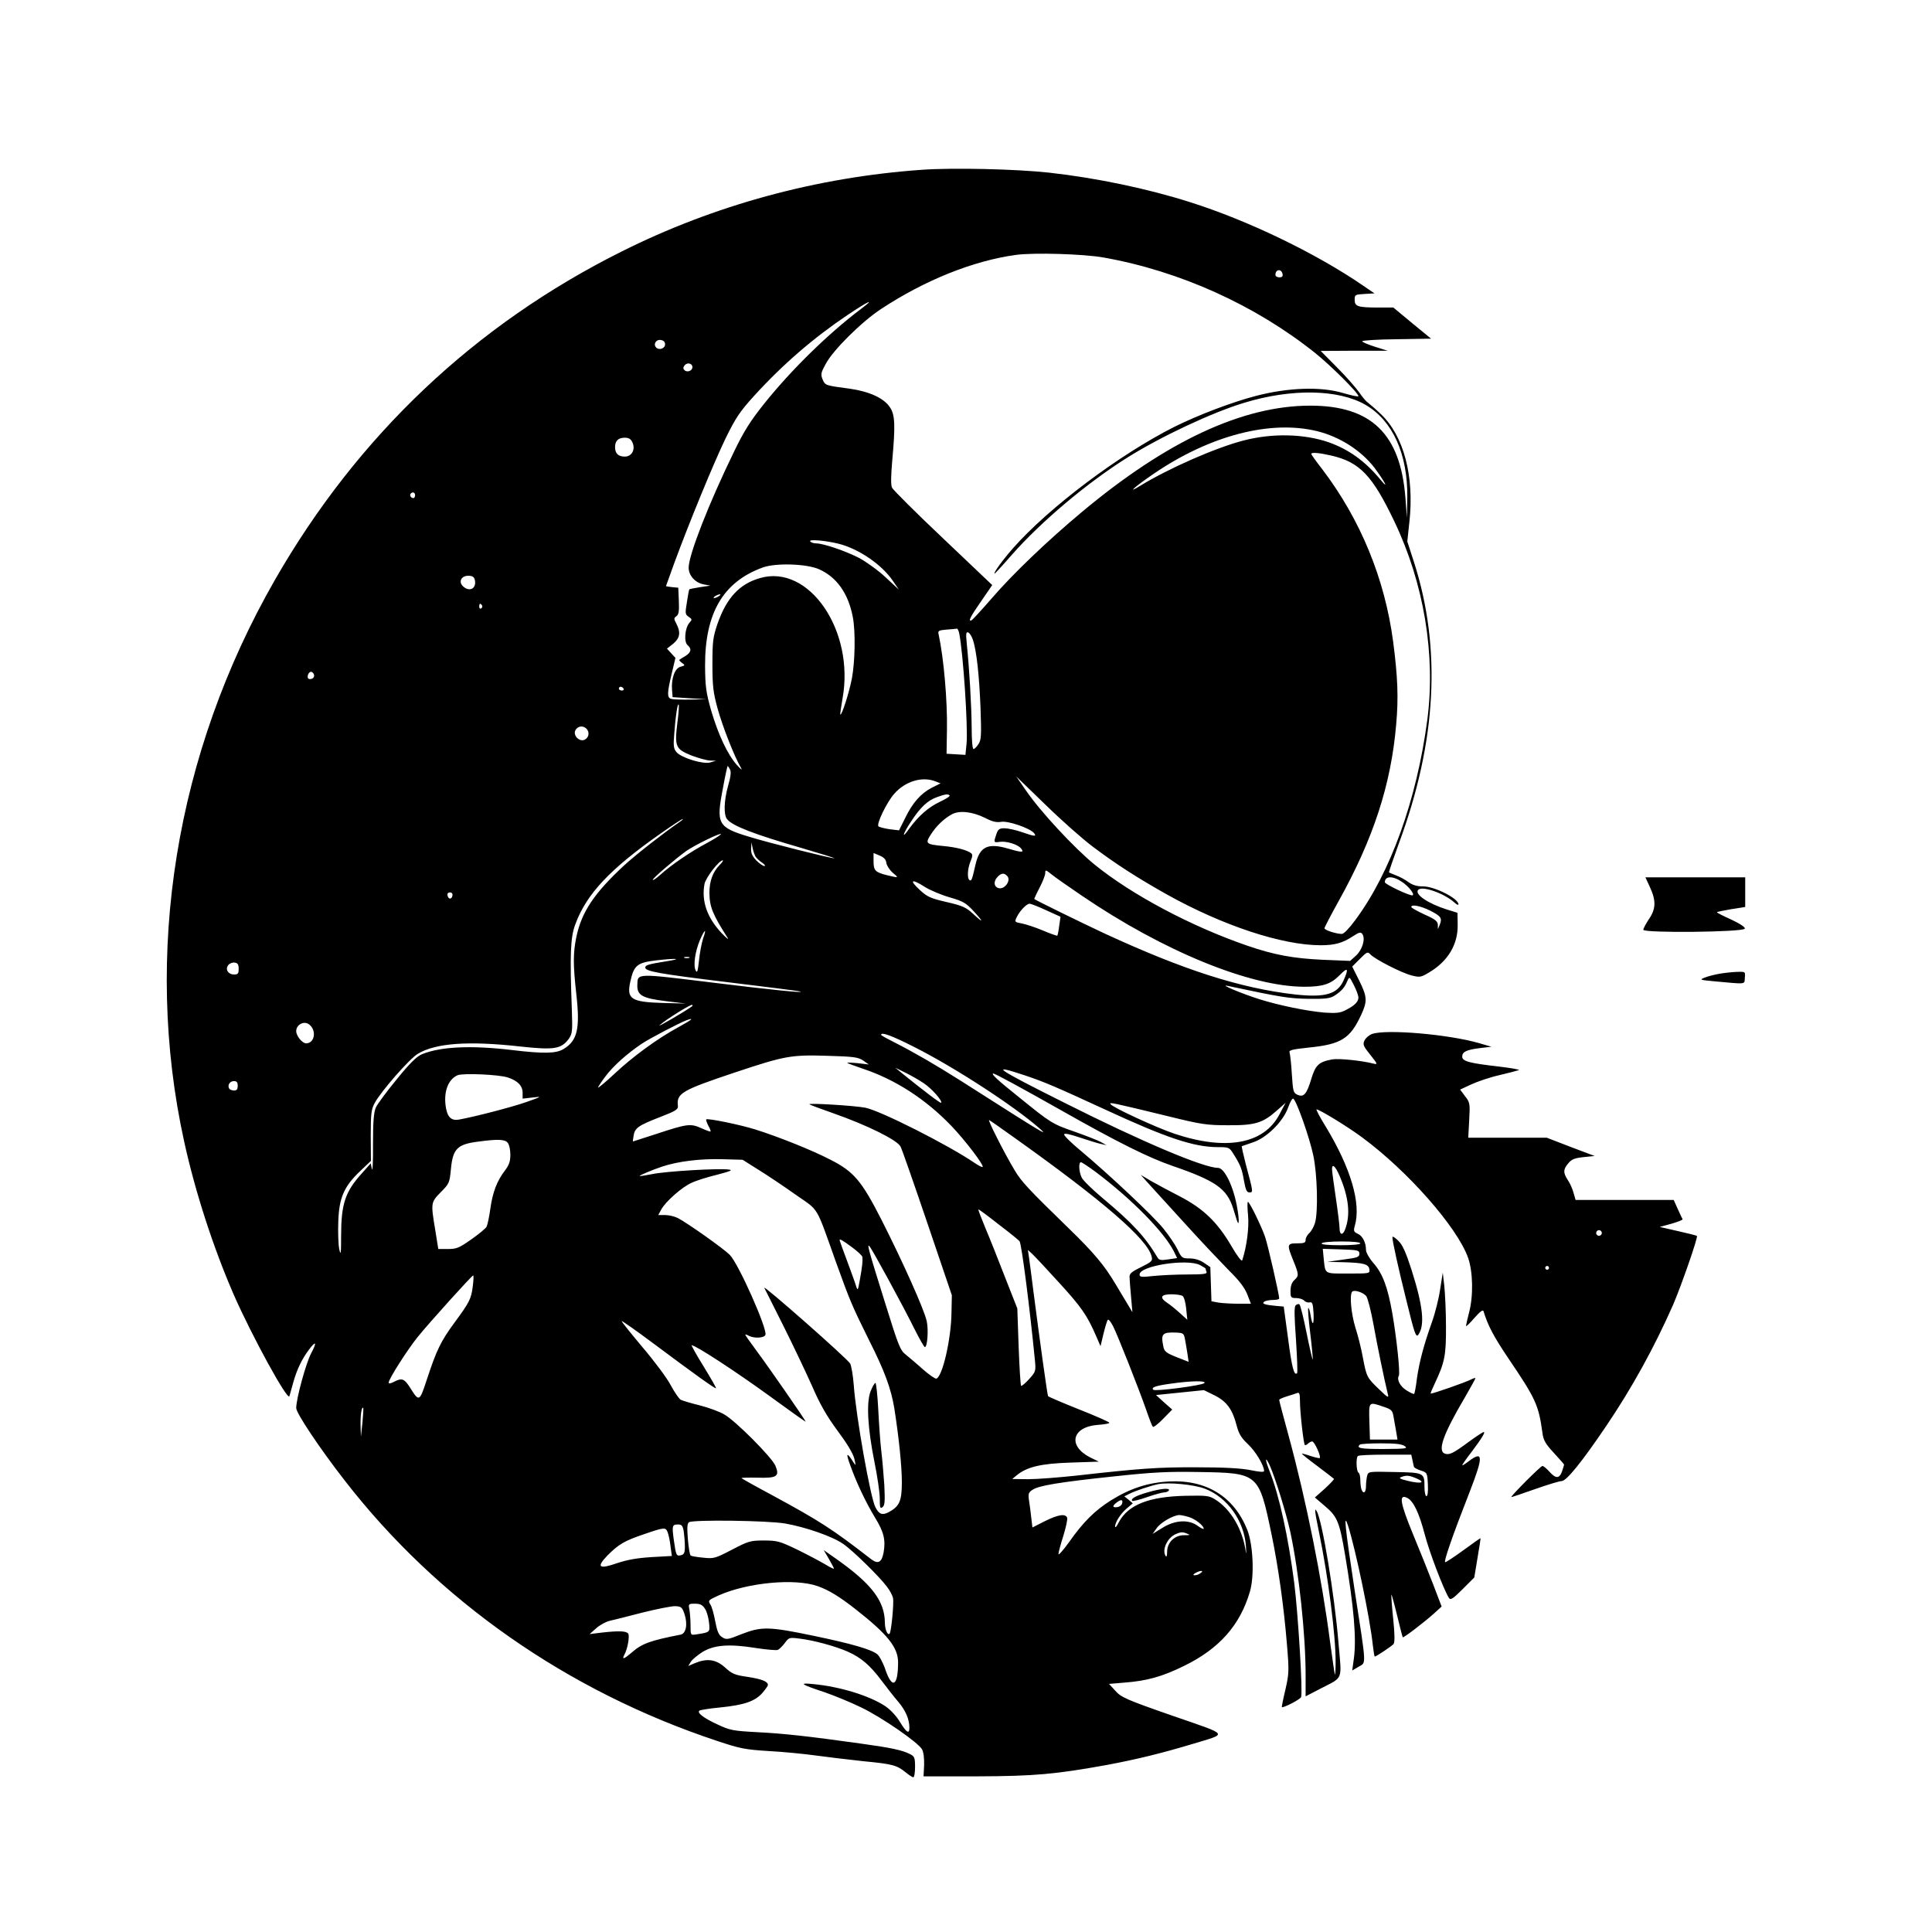 <?xml version="1.0" encoding="UTF-8" standalone="yes"?>
<!-- Created with sK1/UniConvertor (http://sk1project.org/) -->
<svg xmlns="http://www.w3.org/2000/svg" xmlns:xlink="http://www.w3.org/1999/xlink"
  width="1024pt" height="1024pt" viewBox="0 0 1024 1024"
  fill-rule="evenodd">
<g>
<g>
<path style="stroke:none; fill:#000000" d="M 488.5 90C 433 93.9 378.6 108.7 329.5 133.3C 251.6 172.2 189.6 230.9 145.8 307.2C 93 399.2 75.8 505.6 97.6 605C 103.5 631.9 113 661.1 123.8 686C 133.4 707.9 152.5 742.8 153.4 740C 153.6 739.2 154.6 735.8 155.5 732.5C 157.4 725.7 160.2 720 163.8 715.3C 167.5 710.3 168.1 711.4 164.9 717.3C 162.2 722.4 157 741.3 157 746.3C 157 749 169.4 767.6 182.7 784.7C 232.1 848.4 300.8 896.4 380 922.7C 392.3 926.8 394.8 927.3 407.5 928.1C 415.2 928.5 426.2 929.6 432 930.4C 437.8 931.2 449.4 932.6 457.8 933.5C 473.4 935 475.4 935.6 480.3 939.6C 481.9 940.9 483.6 942 484.1 942C 484.6 942 485 939.5 485 936.5C 485 931.6 484.7 930.9 482.3 929.7C 478.2 927.6 472.1 926.3 456 924.1C 428.1 920.2 415.4 918.8 401.5 918.1C 388.5 917.4 386.9 917.1 380.3 914C 372.9 910.6 369.1 907.7 370.8 906.6C 371.4 906.3 376.2 905.5 381.6 905C 394.5 903.7 400.1 901.7 404 897.4C 405.6 895.5 407 893.6 407 893.1C 407 891.2 403.9 890 396.4 888.8C 389.4 887.8 388 887.2 384.3 883.8C 379.5 879.5 374.8 878.8 368.3 881.5L 364.8 883L 366.2 880.7C 367 879.5 369.8 877.2 372.3 875.6C 378.4 871.9 386.2 871.2 400.1 873.4C 405.9 874.3 411.3 874.8 412.2 874.5C 413 874.2 414.7 872.5 416 870.8C 418.1 867.9 418.4 867.8 423.8 868.5C 431.4 869.4 443 872.6 449.3 875.4C 456.5 878.6 461.2 882.7 467.2 890.7C 470 894.4 474 899.6 476.2 902.1C 480 906.6 482 911.3 482 915.7C 482 919.3 480.5 918.4 477 912.7C 475.1 909.5 471.9 906.1 469.2 904.3C 460.8 898.7 445 893.9 431 892.6C 423.1 891.8 424.3 892.7 437 896.9C 442.2 898.7 451 902.3 456.5 905C 467.5 910.3 486.6 923.5 488.7 927.2C 489.5 928.6 489.9 931.9 489.8 935.5L 489.5 941.5L 518 941.5C 548.3 941.4 559.4 940.4 587 935.4C 602.4 932.5 615.1 929.4 631.2 924.6C 651.2 918.5 652.3 920.1 621.5 909.4C 596.8 900.8 594.2 899.6 591.2 896.2L 587.8 892.5L 596.2 891.8C 607.8 890.9 615.9 888.7 627.5 883C 646.2 873.9 657.3 861.4 662.5 843.5C 664.9 835.4 664.2 818.8 661.1 810.9C 654.1 793.3 639.5 784.2 619.7 785.2C 608.5 785.8 599.1 788.8 588.7 795.3C 580.2 800.7 574.2 806.6 566.6 817.4C 563.5 821.7 561 824.5 561 823.7C 561 822.8 562.2 818.4 563.6 814C 565 809.5 565.9 805.2 565.6 804.4C 564.7 802.1 560.7 802.8 553.7 806.3L 547.2 809.6L 546.6 804.5C 546.3 801.8 545.8 797.6 545.4 795.3C 544.9 791.7 545.1 791 547.3 789.6C 550.6 787.4 561.2 785.6 590.6 782.5C 611.1 780.3 619 779.9 635.5 780.2C 667.1 780.7 667.2 780.8 674 813.5C 677.6 830.9 680.5 851.9 682.1 871.5C 683.3 885.7 683.2 887.1 681.3 895.5C 680.1 900.5 679.3 904.6 679.4 904.8C 680.1 905.4 689.2 900.7 689.6 899.5C 690.6 897.1 688 855.3 686 839.2C 682.8 814.5 678.1 792.9 673 780C 670.4 773.5 670.4 771.2 673 776.7C 676 783.5 681.6 801.6 683.9 812C 688.5 833.5 692 866.4 692 887.7L 692 899.1L 699.9 895C 712.2 888.6 711.2 891.2 709.4 870.5C 707.3 845.1 700.8 805.9 697.9 801C 696.6 798.7 696.8 800.9 699 811.6C 704 835.7 708 867.2 707.9 881C 707.9 885.1 707.7 888 707.5 887.5C 707.3 886.9 706.2 879.3 705 870.5C 700.6 836.5 692.4 795.6 683 761C 680.2 750.9 678 742.4 678 742C 678 741.6 679.8 740.8 682.1 740.1C 684.4 739.4 686.8 738.6 687.6 738.3C 688.7 737.9 689 738.9 689 742.6C 689 748.4 690.9 765.2 691.6 765.9C 691.8 766.1 692.6 765.8 693.2 765.2C 693.9 764.5 694.9 764 695.5 764C 696.7 764 700.3 772 699.5 772.8C 699.3 773 697.1 772.5 694.6 771.7C 692 770.8 690 770.3 690 770.5C 690 770.7 693.7 773.7 698.3 777.1C 702.8 780.5 706.7 783.5 707 783.8C 707.3 784 705.1 786.3 702.2 789L 696.9 793.7L 702.4 798.4C 708.8 803.8 710 806.8 712.9 824C 717.6 851.8 719 868.4 717.6 878.9L 716.7 885.4L 720.1 883.4C 724.2 880.9 724.4 884.4 717.9 842.3C 712.8 808.8 712 800.7 714.6 809C 718.6 821.7 726.1 857.6 727.6 871.8C 728 875.2 728.4 878 728.7 878C 729.4 878 737.5 872.6 738.6 871.4C 739.3 870.5 739.3 866.5 738.4 857.8C 737.7 851.1 737.3 845.4 737.5 845.2C 737.6 845 739 850 740.5 856.2C 742 862.4 743.3 867.6 743.5 867.8C 743.9 868.2 754.4 860.2 759.8 855.4L 764.1 851.5L 759.7 840C 757.3 833.7 752.5 821.8 749.1 813.6C 742 796.4 741.2 791.5 746 794C 749.2 795.7 752.1 801.8 755.1 813.1C 757.6 822.8 765.2 842.6 768 847C 768.8 848.2 770.1 847.4 775.2 842.3L 781.4 836.1L 783.1 825.8C 784.1 820.1 784.8 815.4 784.7 815.3C 784.6 815.2 780.6 818 775.7 821.6C 770.9 825.1 766.5 828 766 828C 765 828 769.6 814.6 779 790.6C 786.3 771.8 786.2 768.6 778.3 774.6C 776.5 776 775 776.9 775 776.6C 775 776.3 777.2 773.1 780 769.5C 785.4 762.3 787.4 759 786.4 759C 786 759 782.6 761.2 778.9 763.9C 770.1 770.4 768.3 771.2 765.9 770.5C 761.7 769.1 764.9 760.2 776.5 740.5C 779.5 735.3 782 730.8 782 730.5C 782 730.2 781 730.5 779.8 731.1C 777 732.6 758.7 739 758.3 738.6C 758.1 738.5 759.1 736.1 760.4 733.4C 765.7 722.2 766.5 718.4 766.4 703C 766.4 695 765.9 685.3 765.5 681.5L 764.7 674.5L 763.3 683.4C 762.6 688.3 760.6 696.2 758.9 700.9C 754.6 713 752.3 721.7 751 730.6C 750.5 734.9 749.8 738.6 749.5 738.8C 749.3 739 747.5 738.2 745.6 737C 742.1 734.9 740.2 731.2 741.4 729.2C 742.2 727.8 740.3 709.8 738 696.3C 735.5 682.1 732.9 675.1 727.9 669.4C 725.7 666.9 724 663.8 724 662.5C 724 658.6 722.2 655 719.6 653.9C 717.5 652.9 717.3 652.4 718.1 649.6C 721.5 637.8 715.9 619 702.7 597.2C 699.6 592.2 697.4 588 697.8 588C 699.3 588 714.7 597.4 721.9 602.8C 746.2 620.7 772.3 650.4 778.1 666.6C 780.7 674 781 686.9 778.6 695.8C 777.7 699.3 777 702.5 777 702.8C 777.1 703.2 779.1 701.3 781.5 698.5C 784.6 695 786 694 786.3 695C 788.7 702.8 791.7 708.4 799.5 720C 814 741.4 815.5 744.7 817.5 759.3C 818 763.4 819.1 765.2 823.6 770.1C 826.6 773.3 829 776.1 829 776.3C 829 776.5 828.5 778.1 827.9 779.9C 826.5 783.8 824.6 783.8 821.2 780C 819.7 778.3 818.1 777 817.5 777C 816.6 777 801 792.6 801 793.5C 801 793.6 806.5 791.8 813.2 789.4C 820 787 826.5 785 827.7 785C 830.2 785 838.2 775.2 851.2 756C 864.9 735.8 876.9 714 886.8 691.5C 891 681.8 900.1 655.7 899.4 655.1C 899.2 654.8 894.6 653.7 889.3 652.5L 879.7 650.3L 885.9 648.6C 889.3 647.6 892 646.6 891.8 646.2C 891.6 645.8 890.4 643.4 889.2 640.7L 887.1 636L 861.1 636L 835.1 636L 834 632.2C 833.5 630.2 832.1 627.1 831 625.5C 828.4 621.6 828.5 619.7 831.3 616.5C 833 614.4 834.7 613.8 839.3 613.3L 845.2 612.7L 832.5 607.9L 819.8 603L 799 603L 778.2 603L 778.7 593.8C 779.2 584.9 779.1 584.3 776.5 581L 773.9 577.5L 779.7 574.8C 782.9 573.3 789.6 571 794.5 569.9C 799.5 568.7 804.2 567.5 805 567.2C 805.8 566.9 801.1 566.1 794.5 565.3C 778.7 563.5 775 562.5 775 560C 775 557.5 777.2 556.4 784.5 555.5L 790.5 554.8L 784 552.9C 767.8 548.2 734.9 545.4 727.3 548C 725.6 548.6 723.8 550.2 723.2 551.5C 722.2 553.6 722.6 554.5 726.3 559.1C 730.3 564.1 730.3 564.3 727.8 563.7C 721.6 562.1 709.4 560.9 706.1 561.5C 699 562.8 697.2 564.5 695 571.9C 692.6 579.9 691 581.8 687.6 580.2C 685.5 579.3 685.3 578.4 684.7 569.3C 684.4 563.9 683.8 558.8 683.5 557.9C 683 556.6 684.7 556.2 693.9 555.2C 710.8 553.5 715.6 550.5 721.4 538C 724.8 530.7 724.7 528.4 720.4 519.7L 716.7 512.3L 720.8 508.2C 724.6 504.4 724.9 504.3 726.4 505.9C 728.7 508.4 742.9 515.7 748.2 517C 752.5 518.1 753.1 518 757.3 515.5C 767.4 509.6 772.8 500.6 772.6 490.1L 772.5 483.8L 767 482.1C 756.8 478.9 749.5 473.9 751.7 471.6C 753.9 469.4 765.5 473.5 770.8 478.3C 772 479.4 773 479.9 773 479.3C 773 476.2 760.2 469.7 754.1 469.8C 751 469.8 748.7 469.1 746.6 467.6C 744.9 466.3 741.9 464.7 740 464C 738.1 463.3 736.4 462.5 736.2 462.4C 736 462.3 738.4 455.4 741.4 447.1C 761.5 393 764.1 343.4 749.4 297.8L 745.9 287L 747 276.7C 749.7 252.4 744 230.9 731.8 219.4C 728.9 216.6 725.8 214 725 213.4C 724.2 212.9 722.1 210.5 720.5 208.1C 718.8 205.7 713.6 199.7 708.7 194.8L 700 186L 717.7 185.9L 735.5 185.9L 728.8 183.8C 725 182.6 722 181.3 722 180.9C 722 180.4 730.2 179.9 740.2 179.8L 758.5 179.5L 748.5 171.3L 738.5 163L 730.5 163C 719.6 163 718 162.4 718 158.9C 718 156.2 718.2 156.1 723.3 155.8L 728.5 155.5L 722.5 151.4C 697.6 134.3 661.6 116.9 630.9 107.2C 608.4 100 581.1 94.3 556 91.5C 538.6 89.6 505 88.8 488.5 90zM 585 136.5C 625.4 143.7 665.3 161.7 697.2 187.2C 705.3 193.7 720 208.3 720 210C 720 210.4 716.3 209.6 711.8 208.3C 700.1 204.8 682.8 205.4 665.8 209.8C 653.1 213.1 635.2 219.9 622.5 226.2C 593.3 240.9 555.9 269 536.8 290.7C 531.3 297 526.2 304 527.2 304C 527.4 304 531.4 299.7 536 294.4C 551.7 276.5 576.2 255.9 597.4 242.6C 615.2 231.4 642.5 218.6 659.4 213.5C 684.6 205.8 709.5 206.3 723.8 214.6C 738.2 223 746.1 240.7 745.9 263.4L 745.7 274.5L 744.9 263.9C 742.3 230 726.8 215 694.5 215C 658.7 215 618.5 233.7 573.5 271.3C 554.8 286.9 536.4 304.6 525.4 317.4C 520.1 323.5 515.4 328.6 514.9 328.8C 513 329.5 514.2 327 520 318.7L 525.9 310.1L 499.9 285.4C 485.5 271.8 473.4 259.7 472.8 258.5C 472.1 257 472.2 252.4 472.9 244.2C 474.6 225.4 474.4 219.9 471.7 215.9C 468.5 211 460.8 207.5 450.3 206C 437.4 204.3 437.4 204.3 436 201.1C 434.9 198.4 435.1 197.5 437.7 192.8C 441.6 185.5 456.7 170.5 467.1 163.7C 490.2 148.5 515.8 138.2 538.5 135.1C 547.9 133.8 574.5 134.6 585 136.5zM 679.8 145.3C 680 146.5 679.5 147 678.1 147C 676.9 147 676 146.4 676 145.7C 676 142.6 679.2 142.3 679.8 145.3zM 456.4 163.7C 439 176.8 419.3 196.1 405 214C 397.8 223 394.3 228.5 389 239.5C 375.6 267 365 294.2 365 300.9C 365 305 368.4 308.8 372.8 309.7L 376.5 310.4L 371.1 311.2C 368.1 311.7 365.5 312.2 365.4 312.3C 365.2 312.4 364.6 315.5 364.1 319C 363.1 325.1 363.1 325.6 365 326.9C 366.9 328.2 366.9 328.4 365.4 330.1C 363 332.8 362.4 340.2 364.4 341.9C 366.7 343.9 366.4 345.7 363.3 347.7C 361.7 348.6 360.3 349.5 360.1 349.7C 359.8 349.9 360.5 350.6 361.5 351.4C 363.2 352.6 363.2 352.7 360.7 353.4C 357.7 354.1 355.7 359.6 356.2 365.8L 356.5 369.5L 365.5 370.1L 374.5 370.6L 365.8 370.8C 361.1 370.9 356.5 370.7 355.6 370.4C 353.5 369.6 353.6 367.3 356 357.1L 358 348.7L 355.8 346.3L 353.5 343.8L 356.8 341.2C 360.4 338.2 360.9 335.2 358.5 330.6C 357.1 328 357.1 327.6 358.5 326.6C 359.8 325.7 360 323.9 359.8 318.5L 359.5 311.5L 356.3 311.2C 354.5 311 353 310.8 353 310.6C 353 310.5 355 305 357.4 298.4C 365.5 276.4 378.2 245.6 384.5 232.5C 390 221.3 392.1 218.2 399.7 209.8C 414.9 193.1 431.3 179 449.3 166.9C 460.3 159.5 464.4 157.7 456.4 163.7zM 352.5 182.5C 352.5 184.7 349.4 185.8 347.8 184.2C 346.1 182.5 347.7 179.8 350.2 180.2C 351.7 180.4 352.5 181.2 352.5 182.5zM 367 194.6C 367 196.5 364.2 197.6 362.8 196.2C 362 195.4 362 194.7 362.9 193.6C 364.3 191.9 367 192.6 367 194.6zM 698.4 228.6C 710.3 231.6 721.4 238.8 728.4 247.8C 733.7 254.9 736.5 260.1 731.9 254.5C 723.6 244.4 714.9 238.2 704.2 234.4C 691.1 229.9 674.3 229.5 659 233.5C 644.3 237.3 619.3 248.3 604.3 257.5C 596.7 262.2 601.5 257.9 611.5 251.1C 641.4 230.7 673.6 222.4 698.4 228.6zM 335.2 234.5C 336.9 238.2 334.9 242 331.2 242C 327.7 242 326 240.4 326 237C 326 233.6 327.7 232 331.2 232C 333.3 232 334.4 232.7 335.2 234.5zM 705.8 241.5C 720.7 245 727.4 252 739 276.3C 754.7 309.1 761 347 756.5 381.6C 750.9 423.8 737.1 462.4 718.3 487.7C 715.2 491.9 712.3 495 711.2 495C 708.3 495 702 493 702 492C 702 491.5 705.4 485 709.5 477.6C 727.9 444.6 737.3 415.8 740 384C 741.3 369.7 740.8 358.6 738.4 340.1C 734 306.8 721.1 275.4 700.9 248.8C 697.6 244.6 695 240.9 695 240.6C 695 239.6 699.3 240 705.8 241.5zM 220 262.5C 220 263.3 219.6 264 219.1 264C 217.8 264 216.9 262.4 217.7 261.6C 218.8 260.5 220 261 220 262.5zM 444.5 288.2C 455.2 290.9 467.3 299.2 473.2 307.8L 476.4 312.5L 469.4 306C 465.6 302.4 459.3 297.9 455.5 295.8C 448.1 292 436.4 288 432.5 288C 431.2 288 429.8 287.5 429.4 286.9C 428.7 285.7 437.6 286.5 444.5 288.2zM 434.1 301.7C 443.5 305.9 449.6 314.5 452 327C 453.5 334.7 453.2 350.7 451.5 359.7C 450.1 367 446.1 379.5 445.4 378.7C 445.2 378.6 445.8 374.6 446.6 370C 453 334.1 428.7 298.8 402.8 306.4C 391.9 309.5 385.1 316.9 380.3 330.6C 377.9 337.7 377.6 339.8 377.6 352C 377.6 363.5 378 367 380.3 375.4C 382.9 384.9 389.3 401.2 392.7 406.9C 393.6 408.5 392.9 408 390.6 405.5C 385.6 399.9 380.7 389.4 376.9 376.5C 374.2 366.9 373.8 363.9 373.7 353C 373.6 324.9 383.3 308.3 404.5 300.7C 411.4 298.3 427.5 298.8 434.1 301.7zM 251.8 308.2C 252.2 311.8 249.2 313.5 246.2 311.4C 242.4 308.8 244.3 304.7 249 305.2C 250.9 305.4 251.6 306.2 251.8 308.2zM 381 316C 380.2 316.5 379.1 317 378.5 317C 378 317 378.2 316.5 379 316C 379.8 315.5 381 315 381.5 315C 382.1 315 381.8 315.5 381 316zM 255.5 320.9C 255.8 321.4 255.6 322.1 255 322.5C 254.5 322.8 254 322.4 254 321.6C 254 319.8 254.6 319.5 255.5 320.9zM 508.4 335.7C 510.5 346 513.1 385.3 512.3 394.1L 511.7 400.1L 506.7 399.8L 501.7 399.5L 501.9 387C 502.2 371.4 500.2 348.7 497.5 336.3C 497 334.3 497.4 334.1 501.7 333.7C 504.4 333.5 506.8 333.3 507.2 333.2C 507.5 333.1 508.1 334.2 508.4 335.7zM 515.7 339.2C 517.6 345.1 519 357.7 519.7 375.2C 520.2 389.8 520.1 392.2 518.6 394.4C 517.7 395.8 516.5 397 516 397C 515.4 397 515 392.2 515 385.2C 514.9 374 513.8 354.6 512.4 341.1C 511.9 335.9 512 334.8 513.1 335.2C 513.9 335.4 515 337.2 515.7 339.2zM 166.4 357.5C 166.7 358.4 166.3 359.3 165.4 359.7C 163.5 360.4 162.6 359.5 163.3 357.5C 164.1 355.6 165.6 355.6 166.4 357.5zM 330.5 365C 330.8 365.5 330.4 366 329.6 366C 328.7 366 328 365.5 328 365C 328 364.4 328.4 364 328.9 364C 329.5 364 330.2 364.4 330.5 365zM 359 383.2C 357.5 395.8 358.1 397 366.4 400.4C 370.1 401.8 374.5 403 376.3 403.1L 379.5 403.2L 376.5 404.1C 372.7 405.2 361.4 401.8 358.6 398.7C 357 396.8 356.8 395.4 357.4 388.5C 358.1 379.1 359.1 372.8 359.7 373.4C 360 373.6 359.7 378.1 359 383.2zM 310.8 386.2C 312.6 388 312.2 390.8 310 392C 307.2 393.5 303.5 389.8 305 387C 306.2 384.8 309 384.4 310.8 386.2zM 386.9 407.8C 387.6 409 387.3 411.7 385.9 416.5C 383.7 424.4 383.5 431.7 385.3 434.1C 388 437.7 399.7 442.2 425 449.5C 435.2 452.5 442.9 454.9 442.2 454.9C 440.5 455 407.8 446.8 397.4 443.6C 380.4 438.5 379.5 436.8 383.1 418.1C 384.3 411.4 385.5 406 385.7 406C 385.8 406 386.4 406.8 386.9 407.8zM 579 448.6C 591.6 458.1 602.7 465.2 618.5 474.1C 648.1 490.6 679.5 501 700 501C 707.5 501 711.7 499.8 717.3 496.1C 720.5 494 721.3 493.9 722.1 495.1C 723.8 497.6 722.1 503.3 718.8 506.4L 715.6 509.3L 701.1 508.7C 685.5 508 675.2 506.1 661 501.2C 631.4 491 599.9 474.3 580.1 458.2C 569.4 449.5 551.3 430 543.8 419L 538.6 411.5L 554.1 426.5C 562.6 434.8 573.8 444.7 579 448.6zM 495.7 414.1L 498.5 415.2L 493.9 417.5C 488.1 420.5 483.7 425.4 479.7 433.7L 476.5 440.1L 471.5 439.5C 468.8 439.1 466.1 438.4 465.6 438C 464.4 436.8 470 425.2 473.9 420.8C 479.7 414.1 488.7 411.4 495.7 414.1zM 503.3 421.6C 503.7 422 501.3 423.5 498.1 425C 492 427.9 486.9 432.4 481.9 439.2C 477.7 445.2 478.3 442.3 482.9 435.4C 487.7 428 491.7 424.2 496.6 422.5C 501 420.9 502.4 420.7 503.3 421.6zM 522.1 433.5C 525.9 435.5 528.1 436 530.6 435.6C 534.1 434.9 545.9 438.9 548.1 441.6C 549.6 443.5 548.4 443.4 541.5 441C 538.3 439.9 534.2 439 532.4 439C 529.7 439 529 439.5 528.1 442.1C 526.6 446.5 526.6 446.7 529.9 446.2C 533.4 445.7 539.3 447.5 541.1 449.6C 543 451.9 541.9 452 534.4 449.8C 523.5 446.6 519.2 448.7 517 458.4C 515.2 466.4 514.9 467.1 513.9 466.5C 512.5 465.6 512.8 460.4 514.4 456.5C 515.5 453.9 515.6 452.9 514.7 452.2C 512.5 450.5 506.7 449 499.9 448.4C 490.7 447.5 490.3 447.1 493.3 442.4C 496.2 437.8 500.3 433.9 504.5 431.6C 508.5 429.4 515.4 430.2 522.1 433.5zM 360 435.8C 351.3 441.8 337.4 452.7 331 458.5C 315 473.3 308.3 483.3 305.5 496.5C 303.7 505.3 303.7 511.1 305.5 527.3C 307.5 545.3 306 551.6 298.7 556C 294.8 558.4 288.3 558.6 271 556.5C 249.8 554 233.7 554.7 223.8 558.7C 221 559.8 217.4 563.3 210.4 571.9C 205.1 578.3 200.1 585.1 199.2 587C 198.1 589.6 197.7 594.4 197.7 606.5C 197.8 615.3 197.5 621.2 197.1 619.6L 196.5 616.6L 191.7 622C 182.9 631.7 180.8 638.3 180.8 655C 180.8 664.6 180.6 665.8 179.8 662C 179.3 659.5 179.1 653 179.3 647.5C 179.7 634.9 182.3 628.9 190.8 620.8L 196.6 615.3L 196.5 601.9C 196.5 590.4 196.8 588 198.5 584.8C 201.8 578.5 217.2 561 221.5 558.5C 231.1 552.8 248.4 551.6 276.1 554.7C 293.7 556.6 297.4 556 301.4 550.7C 303.3 548 303.5 546.8 303.1 535.7C 302 505.9 302.3 496.9 304.9 490C 310.8 473.8 323.4 460.5 350.4 441.6C 356.4 437.4 361.5 434 361.9 434.1C 362.2 434.1 361.4 434.9 360 435.8zM 375.1 446.6C 366 451.4 355.8 458.4 349.8 463.8C 347.7 465.7 346 466.8 346 466.3C 346 465.4 358.1 455.1 363.8 451C 368.4 447.9 380.1 442.1 382 442C 382.8 442 379.7 444.1 375.1 446.6zM 400.5 454.1C 401.1 454.9 402.6 456.4 404 457.3C 405.3 458.2 405.9 459 405.1 459C 404.4 459 402.5 457.7 400.9 456.1C 398.8 453.9 398 452.3 398.1 449.8L 398.3 446.5L 398.9 449.5C 399.2 451.1 400 453.2 400.5 454.1zM 469.8 457.4C 470 458.8 471.5 461.1 473.1 462.5C 476.6 465.4 476.5 465.4 470.2 463.9C 463.8 462.3 463 461.4 463 456.4L 463 452.1L 466.3 453.5C 468.5 454.4 469.6 455.6 469.8 457.4zM 381.4 458.5C 377.8 462.1 376 467.1 376 473.2C 376.1 480.7 377.7 484.6 385.6 497C 386.5 498.4 385.1 497.3 382.5 494.6C 374.8 486.4 371.7 477.7 373.4 468.5C 374.1 465.1 381.1 456 383.1 456C 383.5 456 382.8 457.1 381.4 458.5zM 573.5 474.8C 616.7 504.2 662.7 523 691.4 523C 701.2 523 705.4 521.6 710.1 516.8C 714.4 512.4 715 513.2 712.1 519.7C 708.8 527 702.3 528.8 686.5 527.1C 657.5 523.8 627.5 514.2 585.3 494.7C 572.9 488.9 549 477.2 548.2 476.5C 548.1 476.4 549.3 473.7 551 470.5C 552.6 467.4 554 463.9 554 462.8C 554 460.9 554.2 460.9 557.3 463.4C 559 464.8 566.4 470 573.5 474.8zM 534 464.5C 535.8 466.7 532.7 471.2 529.7 470.8C 526.9 470.4 526.3 467.4 528.6 464.9C 530.7 462.6 532.3 462.5 534 464.5zM 743.2 467.5C 746.6 469.8 749.7 473.7 748.8 474.5C 748 475.3 734 468.7 734 467.6C 734 464.2 738.3 464.1 743.2 467.5zM 490.2 470.1C 492.9 471.8 498.8 474.3 503.3 475.6C 510.6 477.7 512 478.6 516.1 483C 521.6 489 521.3 489.5 515.6 484.2C 512 480.9 510 480 501.7 478.1C 493.1 476.1 491.5 475.4 487.3 471.5C 481.7 466.3 483.2 465.6 490.2 470.1zM 239.8 474.7C 239.4 476.9 237.6 476.7 237.2 474.6C 237 473.6 237.5 473 238.5 473C 239.5 473 240 473.7 239.8 474.7zM 554.6 482.5L 562.1 485.9L 561.4 490.7C 561.1 493.3 560.6 495.7 560.4 495.9C 560.2 496.1 556.8 494.9 552.8 493.2C 548.8 491.5 543.8 489.9 541.8 489.5C 537.6 488.7 537.6 488.7 539.1 485.7C 540.8 482.4 544.2 479 545.7 479C 546.5 479 550.5 480.6 554.6 482.5zM 757.9 482.6C 763.8 485.6 764.5 486.6 763.1 490.1L 762.1 492.5L 762.1 490.2C 762 488.3 760.7 487.2 755 484.7C 751.2 482.9 748 481.2 748 480.7C 748 479.2 752.8 480.1 757.9 482.6zM 372.6 497.6C 371.9 499.8 370.9 504.9 370.5 508.9C 369.9 514.6 369.5 515.9 368.8 514.5C 367.3 511.9 368.4 504.3 371 498.2C 373.6 492.2 374.7 491.8 372.6 497.6zM 365.3 507.7C 364.6 507.9 363.4 507.9 362.8 507.7C 362.1 507.4 362.6 507.2 364 507.2C 365.4 507.2 365.9 507.4 365.3 507.7zM 353.2 509.5C 343.9 511 342 511.5 342 512.8C 342 514.8 348.9 516.1 385 520.5C 405.6 523 423.2 525.2 424 525.5C 427.5 526.5 408.3 524.6 378.5 520.9C 336.7 515.8 338 515.7 337.8 522.1C 337.6 527.5 340.5 529.1 352.7 530.6L 363.5 531.9L 351.5 531.6C 334.4 531.1 332 529.5 334.1 520.2C 336 511.6 337.7 510.2 347.9 509C 358.6 507.8 362.2 508.1 353.2 509.5zM 126.5 513.5C 126.5 516 126.1 516.5 124.1 516.5C 120.9 516.5 119.2 513.7 121 511.5C 121.7 510.6 123.3 510 124.4 510.2C 126 510.4 126.5 511.2 126.5 513.5zM 720 528.6C 720 531 718 533 713 535.5C 710.3 536.9 708.1 537.1 702 536.7C 692.7 535.9 678 532.9 667.5 529.6C 658.3 526.7 646.1 521.6 650.5 522.5C 679.7 528.7 683.1 529.2 693.5 529.4C 702.9 529.5 705 529.2 707.5 527.6C 711 525.3 712.7 523.4 714.1 520C 715.2 517.5 715.2 517.5 717.5 522C 718.8 524.5 719.9 527.4 720 528.6zM 366.9 533.3C 362.8 536.3 347.4 545.2 349.7 543.3C 353.6 539.9 366.3 532.1 366.9 532.6C 367.1 532.8 367.1 533.1 366.9 533.3zM 359.8 544.3C 348.5 550.4 335.4 560 325.6 569.2C 320.9 573.6 317 576.8 317 576.4C 317 576 318.8 573.3 320.9 570.5C 325 565 332.3 558.5 340 553.3C 344.1 550.5 360.2 542.1 364 540.7C 368.3 539.2 366.7 540.5 359.8 544.3zM 163.6 542.8C 167.9 545.7 167 552.9 162.3 553C 160.2 553 157 549.1 157 546.5C 157 543.2 160.9 541 163.6 542.8zM 484.7 555C 506.1 565.8 537.6 586.3 551 598.1C 556.2 602.7 553.4 601 509.5 573C 495.6 564.2 484.5 557.8 474.3 552.6C 470.3 550.6 467 548.8 467 548.5C 467 546.8 472.7 548.9 484.7 555zM 457.5 562.1L 460.5 564.2L 454.6 563.5C 451.3 563.2 448.8 563.1 449.1 563.4C 449.3 563.6 453.1 565 457.5 566.5C 474.6 572.2 490.6 582.6 504.1 596.6C 511.5 604.3 521.7 617.7 520.8 618.5C 520.6 618.8 518.7 617.8 516.6 616.4C 502.7 606.9 466.5 588.6 458.6 587.1C 452.9 586 428.2 584.5 429 585.3C 429.3 585.6 434.9 587.7 441.5 590C 459.5 596.3 475.5 604.2 477.3 607.7C 478.1 609.2 484.5 627.6 491.6 648.5L 504.5 686.5L 504.3 696C 504.1 709.9 499.5 729.7 496.3 730.7C 495.7 730.9 492.5 728.7 489.2 725.8C 486 722.9 481.8 719.4 480.1 718C 477.1 715.7 476.2 713.3 469.1 690.5C 460.3 662.4 459.4 659 460.8 660.5C 462.1 661.8 478.4 691.7 484.6 704.2C 487.3 709.6 489.8 714 490.2 714C 491.5 714 492.2 705.1 491.2 700.3C 489.9 694.2 478.6 669 467.3 646.7C 456.7 625.9 452.6 621 440.2 614.7C 430.4 609.6 412.6 602.5 400.2 598.6C 392.2 596.1 375.1 592.6 374.3 593.3C 374.1 593.5 374.6 595 375.4 596.6C 376.3 598.1 376.8 599.5 376.6 599.7C 376.4 599.9 374.2 599.1 371.6 597.9C 365.9 595.4 364.3 595.6 347.6 601.1C 341.1 603.2 335.6 605 335.5 605C 335.4 605 335.5 603.7 335.8 602.1C 336.4 597.9 338.2 596.6 349.5 592.2C 358.1 588.9 359.5 588 359.3 586.2C 358.5 579.5 361.2 577.9 389.3 568.5C 416 559.6 419.2 559 438.5 559.6C 452.4 560 454.8 560.3 457.5 562.1zM 489.7 574.2C 493.9 577 499.7 583.6 498.8 584.5C 498.5 584.9 490.4 578.8 477.9 568.7L 474.5 565.9L 480 568.6C 483 570.1 487.4 572.6 489.7 574.2zM 543.3 570C 553.7 573.5 559.3 575.9 586 588.2C 618.2 603.1 632.8 608 645.5 608C 651.2 608 651.6 608.2 653.5 611.2C 657.6 617.7 658.2 619.4 659.3 625.6C 660.2 630.7 660.8 632 662.2 632C 664.3 632 664.3 632.1 660.3 617.1C 659 612 658 607.7 658.2 607.5C 658.4 607.4 661 606.5 664 605.5C 671.2 603.2 680 594.6 682.7 587.1C 683.7 584.3 684.9 582.1 685.4 582.3C 687 582.8 694.1 602.9 696.1 612.5C 698.2 622.5 698.7 642.1 697 648.1C 696.4 650.1 695.1 652.5 694 653.5C 692.9 654.5 692 656.1 692 657.2C 692 658.7 691.2 659 687.5 659C 682.1 659 682 659.6 685.5 668.2C 688.5 675.6 688.5 676.2 686 678.5C 684.7 679.7 684 681.6 684 684.2C 684 687.7 684.2 688 687 688C 688.6 688 690.5 688.6 691.2 689.3C 691.9 690.1 693.2 690.5 694.1 690.3C 695.5 689.9 695.9 690.8 696.2 695.8C 696.5 702.6 695.6 703.2 694.6 696.9C 694.2 694.6 693.7 693 693.4 693.3C 693.1 693.6 693.6 699.8 694.5 707C 695.4 714.3 695.9 720.4 695.8 720.6C 695.6 720.8 694.1 714.4 692.5 706.4C 690.9 698.4 689.2 691.6 688.7 691.3C 688.2 691 687.3 691.3 686.7 691.9C 685.9 692.7 686 697.6 686.9 710.1C 687.5 719.5 687.8 727.5 687.5 727.8C 685.9 729.4 684.7 724.8 682.7 709.4L 680.4 692.5L 676.9 692.2C 670.7 691.7 668.4 691 670.1 689.9C 670.8 689.4 673 689 674.8 689C 676.5 689 678 688.7 678 688.2C 678 686.1 672 659.8 670.5 655.5C 668.5 649.8 662.3 637 661.4 637C 661.1 637 661.1 640.3 661.5 644.2C 662.1 650.7 660.8 660.7 658.4 668C 658.1 668.8 655.8 665.8 652.7 660.5C 645.3 647.8 637.8 640.6 625.5 634.2C 620 631.4 613 627.6 610 625.9L 604.6 622.7L 610 628.7C 613 632 621.8 641.6 629.5 650.1C 637.2 658.6 647.1 669 651.4 673.4C 657 678.9 659.8 682.7 661.1 686.1L 663 691L 656.2 691C 652.5 691 647.8 690.7 645.8 690.4L 642.1 689.7L 641.8 680.7L 641.5 671.6L 638.1 669.3C 635.9 667.8 633.2 667 630.6 667C 626.6 667 626.3 666.8 624.1 662.2C 622.8 659.6 619.4 654.5 616.4 650.9C 610.9 644.2 588.5 623.1 572.8 609.9C 567.9 605.9 564 602 564 601.3C 564 600.5 566.6 601 572.3 602.9C 576.8 604.4 581.9 606 583.5 606.3L 586.5 607L 583.5 605.3C 581.9 604.4 575.7 602 569.8 599.9C 557.7 595.7 557.2 595.4 540.4 581.8C 528.5 572.3 525 569 526.5 569C 527.4 569 540.5 576.1 563 588.8C 592.3 605.4 608.6 613.5 621.3 617.9C 644.3 625.8 650.3 630 653.6 640.5C 654.4 643.2 655.4 646.1 655.6 646.9C 656.7 650.2 656.9 646.9 655.9 641.1C 654.1 629.5 649.1 619 645.6 619C 638 619 605.1 605.1 564 584.4C 527.8 566.3 523.8 563.5 543.3 570zM 269.2 571.1C 274.4 572.8 277 575.5 277 579.2L 277 582.3L 282.3 581.7C 287.4 581.1 287.4 581.1 279 584.1C 271.3 586.8 251.6 591.9 243.3 593.4C 239.4 594.1 237.3 592.3 236.4 587.4C 234.9 579.2 237.3 572.2 242.5 569.9C 245.2 568.7 264.6 569.5 269.2 571.1zM 126 575.5C 126 577.3 125.5 578 124.1 578C 123 578 121.8 577.5 121.5 577C 120.4 575.2 121.8 573 124 573C 125.5 573 126 573.7 126 575.5zM 619 591.6C 636.8 596 639.6 596.4 651 596.4C 665.3 596.5 669.4 595.2 677 588.4L 681.4 584.5L 678 590.9C 669.7 606.4 649.8 610 622.5 600.9C 613 597.7 589.7 587 588.6 585.2C 587.9 584.1 589 584.3 619 591.6zM 537.5 602.9C 584.7 636.5 608.3 656.9 610.4 666C 611 668.3 610.4 668.8 604.8 671.6C 599.5 674.2 598.5 675.1 598.7 677.1C 598.7 678.4 599.1 683.1 599.5 687.5L 600.2 695.5L 597.5 691C 596 688.5 593.2 683.8 591.2 680.5C 585.3 670.6 579.9 664.1 566.4 651C 544.8 630 541.4 626.3 537.8 620.3C 532.1 610.8 523.1 592.9 524.3 593.7C 525 594 530.9 598.2 537.5 602.9zM 269.1 605.7C 269.9 606.6 270.5 609.4 270.5 612C 270.5 615.6 269.8 617.5 267.7 620.3C 263.4 625.9 261.1 631.9 259.9 640.6C 259.3 644.9 258.4 649.2 257.9 650.2C 257.4 651.1 253.8 654.1 249.8 656.9C 243.4 661.4 242 662 237.5 662L 232.3 662L 230.7 652C 228.3 637.6 228.3 637.3 233.6 631.9C 238.1 627.4 238.3 626.9 239 619.6C 240 608.9 242.4 606.5 253.3 605.1C 263.8 603.7 267.6 603.8 269.1 605.7zM 402 620C 406.7 622.9 415.5 628.8 421.7 633.2C 434.4 642.1 432.1 638.2 443.1 669C 450.7 690.1 451.8 692.5 460.6 710.3C 468.9 726.7 472.3 736.1 474 746.4C 476.4 761.7 478 777 478 785.6C 478 795.7 476.7 798.5 470.8 801.6C 467.6 803.2 465.9 802.6 464 798.9C 461.4 794.1 453.7 750.8 452.5 734C 452.1 728.8 451.2 723.8 450.6 722.7C 449 720 404.2 680.5 405.1 682.6C 405.4 683.1 409.8 692 415.1 702.5C 420.3 712.9 427.2 727.4 430.4 734.6C 434.6 744.3 438.2 750.6 443.9 758.3C 448.9 765 452.1 770.3 452.8 773.1C 453.6 776.5 453.6 777.1 452.7 775.6C 448.8 769.4 448.1 769.7 450.6 776.5C 454 786 458.8 796.1 463.8 804.4C 468.5 812 469.5 816.3 468.3 823C 467.3 828.2 465.3 829.2 461.6 826.3C 440.8 810.2 434.7 806.3 409.3 792.5C 400.3 787.7 393 783.6 393 783.4C 393 783.2 396.9 783.1 401.6 783.2C 411.8 783.5 413.3 782.5 411 776.9C 409.2 772.5 389.9 753.1 383.9 749.7C 381.4 748.2 375.6 746.1 371 744.9C 366.4 743.8 361.8 742.4 360.8 741.9C 359.9 741.4 357.5 737.9 355.5 734.2C 353.6 730.5 346.8 721.4 340.5 714C 334.3 706.6 329.3 700.4 329.5 700.2C 329.7 700 337 705.1 345.7 711.6C 368.9 728.9 379.1 736.2 379.5 735.8C 379.7 735.6 376.7 730.4 372.9 724.2C 369.1 718.1 366.3 713 366.6 713C 368.7 713 390.2 727.1 407.3 739.5C 418.1 747.4 427 753.7 427 753.5C 427 752.8 407.5 724.7 400.8 715.7C 397.6 711.4 395 707.7 395 707.4C 395 707.2 395.9 707.4 396.9 708C 399.9 709.5 405 709.2 405.7 707.5C 406.8 704.4 391.5 669.9 386.8 665.1C 383.4 661.7 364.6 648.4 359.3 645.6C 357.5 644.7 354.5 644 352.5 644L 348.9 644L 350.4 641.2C 352.6 637 361.5 629.1 366.6 626.9C 369.1 625.7 375.2 623.8 380.2 622.6C 387 620.8 388.6 620.2 386.4 619.9C 381.3 619.1 352.7 620.8 345.7 622.3C 342 623 339 623.5 339 623.3C 339 622.9 345.9 620 351 618.3C 359.4 615.5 371.3 614.1 382.5 614.4L 393.6 614.7L 402 620zM 580.8 621.2C 599.9 635.6 616.8 652.8 622.1 663.1L 623.9 666.8L 619.2 667.5C 615.4 668.1 614.3 667.9 613.5 666.5C 607.1 655.7 600.3 648.3 584.5 635.1C 579 630.5 574 625.6 573.3 624.1C 571.8 621 571.6 616 572.9 616C 573.4 616 577 618.4 580.8 621.2zM 709.9 623C 714.9 634.5 715.9 643.9 712.9 651.7C 711.7 654.9 710 654.6 710 651.1C 710 649.5 709.1 642.2 708 634.8C 706.9 627.5 706 620.7 706 619.7C 706 616.5 707.7 618 709.9 623zM 529.5 649.1C 535.3 653.5 540.2 657.5 540.4 657.9C 541.5 659.6 545.8 693.1 548.5 720.7C 549.1 726.8 549 727 545.4 731C 543.4 733.2 541.5 734.8 541.2 734.5C 540.9 734.2 540.3 724.8 539.9 713.7L 539.2 693.5L 532.7 677C 529.2 667.9 524.5 656.1 522.2 650.7C 520 645.4 518.3 641 518.6 641C 518.9 641 523.8 644.6 529.5 649.1zM 849 653.5C 849 654.3 848.3 655 847.5 655C 846.7 655 846 654.3 846 653.5C 846 652.7 846.7 652 847.5 652C 848.3 652 849 652.7 849 653.5zM 451.5 661C 454.5 663.2 457.1 665.6 457.1 666.3C 457.3 668.4 457 671.3 455.8 678C 454.7 684.2 454.6 684.3 453.7 681.5C 453.2 679.8 451 673.8 448.9 668.1C 446.7 662.3 445 657.5 445 657.3C 445 656.5 446.5 657.3 451.5 661zM 721 659C 721 659.6 716.8 660 710.4 660C 703.7 660 700.1 659.6 700.5 659C 700.8 658.4 705.5 658 711.1 658C 717 658 721 658.4 721 659zM 720.5 664.5C 720.5 666.3 719.5 666.6 712 667.6L 703.5 668.8L 712 669C 722.8 669.3 725.4 670 725.8 672.8C 726.1 675 725.9 675 714.5 675C 701.7 675 702.5 675.5 701.6 667.2L 701.1 661.9L 710.8 662.2C 719.7 662.5 720.5 662.7 720.5 664.5zM 561.3 679.8C 573.1 692.7 576.2 697.1 581 708.2L 583.3 713.5L 584.9 706.8C 585.8 703.2 586.8 699.8 587.2 699.5C 587.6 699.1 588.8 700.7 590 703C 592.5 708 603.5 735.8 607.6 747.5C 609.1 751.9 610.6 755.8 611 756.2C 611.3 756.7 613.8 754.8 616.5 752L 621.3 747.1L 617 743.3L 612.7 739.4L 625.4 738.1L 638.1 736.8L 643.6 739.5C 650.1 742.7 653.2 746.9 655.4 755.4C 656.6 760 657.9 762.1 661.4 765.4C 665.4 769.1 669.9 776.6 670 779.6C 670 780.4 667.8 780.2 662.8 779.2C 657.8 778.2 648.8 777.7 634.5 777.7C 613.8 777.6 604.3 778.3 570.5 782.1C 561.2 783.1 549.7 784 545 784L 536.5 783.9L 538.8 782C 544.2 777.5 551.7 775.7 567.5 775.2L 582.4 774.7L 577.7 772.4C 565.7 766.2 568.2 756.2 582 755.2C 585.3 755 588 754.5 588 754.1C 588 753.7 580.8 750.5 571.9 747C 563.1 743.5 555.7 740.3 555.5 740C 555.1 739.4 551.1 710.4 548 686.5C 546.9 677.7 545.7 668.7 545.4 666.5L 544.8 662.5L 547 664.5C 548.2 665.6 554.6 672.4 561.3 679.8zM 636 670.5C 637.7 671.4 639 672.2 639 672.4C 639 672.7 639.2 673.4 639.5 674.2C 639.9 675.2 637.8 675.5 629.3 675.5C 623.3 675.5 615.2 675.9 611.3 676.3C 604.9 677 604 676.9 604 675.5C 604 670.9 629.2 667 636 670.5zM 821 672C 821 672.5 820.6 673 820 673C 819.5 673 819 672.5 819 672C 819 671.4 819.5 671 820 671C 820.6 671 821 671.4 821 672zM 250.6 681.6C 249.8 688.4 248.8 690.3 240.9 701C 233.7 710.8 231.4 715.5 226.4 730.7C 222.3 743.2 222.2 743.2 217.3 735.4C 214.3 730.7 213 730.2 208.8 732.4C 207.1 733.3 206 733.5 206 732.8C 206 731 215.7 715.7 221.4 708.6C 227.3 701.3 250.1 676 250.8 676C 251.1 676 251 678.5 250.6 681.6zM 724.1 686.9C 724.9 687.9 726.6 694.5 727.9 701.6C 729.9 712.8 733.7 731.2 735.6 739C 736.2 741.1 735.5 740.8 731.1 736.5C 724.5 730.2 724.3 729.8 722.4 719.8C 721.6 715.2 719.8 708 718.4 703.7C 716.1 696.2 715.2 686.1 716.7 684.6C 717.8 683.5 722.3 684.9 724.1 686.9zM 626.8 686.9C 627.5 687.3 628.4 690.3 628.7 693.6L 629.3 699.5L 625.2 695.8C 623 693.8 620 691.4 618.6 690.5C 614.4 687.7 615.3 686 620.8 686C 623.4 686 626.1 686.4 626.8 686.9zM 628.1 710C 628.5 711.9 629 715.4 629.4 717.7L 630 721.8L 623.6 719.3C 618.1 717.1 617.1 716.3 616.6 713.7C 615.2 706.9 616 706 623.5 706.3C 627.2 706.5 627.5 706.7 628.1 710zM 638.3 733.1C 637.1 734.3 612.3 737.6 611.3 736.6C 610 735.4 612.3 734.5 620.3 733.4C 631.3 731.8 639.7 731.7 638.3 733.1zM 733.3 745.6C 737.3 746.9 738 747.6 738.5 750.3C 738.8 752.1 739.4 755.6 739.9 758.2L 740.7 763L 733.4 763L 726.1 763L 725.8 753.5C 725.5 742.7 725.3 742.9 733.3 745.6zM 192.1 754L 191.3 761.5L 191.1 755.3C 191 749.9 191.7 745.4 192.5 746.2C 192.7 746.4 192.5 749.9 192.1 754zM 744.6 766.5C 746.3 767.8 745.1 767.9 733.3 768C 721.1 768 718.8 767.6 720.7 765.7C 721 765.3 726.1 765 732 765C 739.8 765 743.1 765.4 744.6 766.5zM 748.6 773.7C 748.9 775.3 749.3 776.9 749.4 777.4C 749.5 777.9 751.1 778.8 753 779.4C 756.4 780.5 756.5 780.6 756.8 786.7C 757 790.6 756.7 793 756 793C 755.5 793 755 790.9 755 788.2C 755 780.6 754.9 780.5 739.2 780.2C 725.3 779.9 725.3 779.9 724.6 782.2C 724.3 783.5 724 786 724 787.7C 724 791.2 722.6 792.1 721.6 789.4C 721.3 788.5 721 786.3 721 784.5C 721 782.6 720.6 780.8 720 780.5C 718.9 779.8 718.6 772.7 719.7 771.7C 720 771.3 726.5 771 734.1 771L 748 771L 748.6 773.7zM 750.8 783.6C 755.9 785.8 753.2 786.6 746.2 784.9C 742.1 783.9 741.2 783.4 742.6 782.9C 745.5 781.8 746.7 781.9 750.8 783.6zM 638.5 789C 650.5 793.5 659.6 806.2 660.4 819.9C 660.6 823 660.6 824.1 660.3 822.5C 658.7 810.7 652.3 799.8 644 794.7C 640.8 792.7 639.3 792.6 628.5 792.8C 608.9 793.2 597.9 797.6 593 806.8C 592 808.9 591.1 809.9 591 809.2C 591 806.9 593.9 802.3 597.2 799.5L 600.4 796.8L 598.2 794.9L 595.9 793.1L 598.7 791.7C 601.8 790.1 610.1 787.4 614 786.6C 619.6 785.6 632.6 786.8 638.5 789zM 594.8 796.7C 594.6 797.7 593.5 798.6 592.2 798.8C 589.6 799.2 589.4 798.2 591.8 796.4C 594.2 794.6 595.2 794.7 594.8 796.7zM 629.9 804C 633.3 804.9 638 808.6 638 810.2C 638 810.7 636.6 810 634.9 808.8C 630.1 805.2 622.8 805.6 616.1 809.8L 610.9 813L 613.1 809.9C 615.2 806.9 621.9 803.1 625 803C 625.8 803 628 803.4 629.9 804zM 416.2 807.5C 427 809.4 441.2 814.3 446.9 818.3C 451.9 821.7 466.2 835.7 470.1 841C 471.6 842.9 473 845.6 473.3 846.9C 473.9 849.4 472.4 864.9 471.5 865.9C 470.4 866.9 469 863.6 469 860C 468.9 848.5 461.9 839.3 442.6 825.8L 436.6 821.6L 439.3 826.2C 440.8 828.8 442 831.1 442 831.4C 442 831.7 439.9 830.7 437.3 829.1C 434.6 827.5 428 824 422.5 821.3C 413.3 816.9 412 816.5 404.9 816.5C 397.7 816.5 396.7 816.8 387.9 821.4C 379 826 378.4 826.2 372.7 825.6C 369.5 825.3 366.5 824.8 366.1 824.5C 365.6 824.3 365 820.4 364.6 815.9C 364.1 809.7 364.2 807.5 365.2 806.8C 367.5 805.4 407 805.9 416.2 807.5zM 362.4 811.7C 362.7 813.8 363 817.4 363 819.6C 363 823 362.6 823.9 360.9 824.3C 358.5 824.9 358.3 824.5 357.1 816C 356.1 808.6 356.3 808 359.4 808C 361.3 808 361.9 808.7 362.4 811.7zM 353.9 812.2C 354.4 813.5 355.1 816.8 355.4 819.6L 356.1 824.7L 345.3 825.3C 337.5 825.8 332.5 826.7 327.1 828.5C 317.4 831.9 315.9 830.7 322 824.4C 328 818.4 330.9 816.7 341.5 813.1C 352.3 809.4 352.8 809.4 353.9 812.2zM 629.5 813C 631 813.6 630.6 813.7 627.7 813.7C 622.6 813.6 618.6 817.5 618.6 822.5C 618.6 824.5 618.3 825.5 617.8 824.7C 615.7 821.4 618.8 814.8 623.4 813C 626 811.9 627 811.9 629.5 813zM 636 834C 635.2 834.6 633.8 835 633 834.9C 632.1 834.9 632.5 834.3 634 833.5C 636.7 832.1 638.4 832.5 636 834zM 433.4 840.7C 439.1 842.7 444.8 846.1 453.7 853.1C 470.5 866.3 476 873.2 476 881.1C 476 893.7 472.9 895.5 469.3 885C 468.1 881.4 466.1 877.7 465 876.8C 461.7 874.2 451.8 871.3 431.2 867C 407.6 862.1 403.7 862 393.1 866.1C 385.7 869.1 384.9 869.2 382.7 867.7C 380.9 866.6 380.1 864.6 379.1 859.4C 378.4 855.6 377.3 851.5 376.5 850.4C 375.2 848.3 375.4 848.1 380.9 845.6C 396.2 838.8 421.3 836.4 433.4 840.7zM 373.6 852.6C 374.6 854 375.5 857.3 375.8 860C 376.3 865.3 376.5 865.1 368.8 866.3C 366 866.7 366 866.6 366 861.5C 366 858.6 365.7 854.8 365.4 853.1C 364.8 850.1 364.9 850 368.4 850C 371.1 850 372.3 850.6 373.6 852.6zM 362.8 855.5C 364.6 860.9 363.6 865.9 360.7 866.4C 344.8 869.5 340.2 871.1 334.8 875.9C 330.7 879.4 329.5 879.8 330.9 877.1C 332.6 874.1 333.8 867.3 333 865.9C 332 864.4 328 864.3 319 865.3L 312.5 866.1L 316 863C 317.9 861.3 321.1 859.6 323 859.1C 324.9 858.7 332.8 856.7 340.5 854.7C 348.2 852.8 356.1 851.2 358 851.3C 361.1 851.5 361.6 851.9 362.8 855.5z"/>
<path style="stroke:none; fill:#000000" d="M 461.4 737.5C 459.1 743.5 459.9 757.1 463.5 775C 465 782.4 466.3 791.1 466.3 794.2C 466.3 799.2 466.5 799.8 467.8 798.8C 469 797.8 469.1 795.6 468.7 787C 468.3 781.2 467.6 773.1 467.1 769C 466.6 764.9 465.9 755.1 465.5 747.2C 465.1 739.4 464.4 733 464 733C 463.5 733 462.4 735 461.4 737.5z"/>
<path style="stroke:none; fill:#000000" d="M 608.2 791C 602.1 792.7 599.1 794.4 600.1 795.5C 600.4 795.8 604 794.9 608 793.5C 612 792.1 616.1 791 617.1 791C 618.1 791 619.2 790.5 619.5 790C 620.4 788.5 615.3 788.9 608.2 791z"/>
<path style="stroke:none; fill:#000000" d="M 874.5 470.2C 877.8 477.4 877.7 481.7 874 487.1C 872.4 489.5 871 492.1 871 492.8C 871 494.6 924.1 494.1 924.8 492.2C 925 491.4 922.3 489.6 917.6 487.4C 913.4 485.5 910 483.8 910 483.5C 910 483.3 913.4 482.6 917.5 481.9L 925 480.7L 925 472.9L 925 465L 898.5 465L 872.1 465L 874.5 470.2z"/>
<path style="stroke:none; fill:#000000" d="M 911.4 516.1C 908.6 516.6 905 517.5 903.4 518.2C 900.7 519.3 901 519.4 908.5 520.1C 926.1 521.7 924.5 521.9 924.8 518.2C 925.1 515 925.1 515 920.8 515.1C 918.4 515.2 914.2 515.6 911.4 516.1z"/>
<path style="stroke:none; fill:#000000" d="M 738 655.7C 738 657.9 741 671.6 745.7 690.4C 749.7 706.8 750.5 709 751.7 707.5C 755.3 702.4 754.3 692.4 748.1 672.9C 745 663.4 743.4 659.8 741 657.5C 739.4 655.9 738 655.1 738 655.7z"/>
</g>
</g>
</svg>